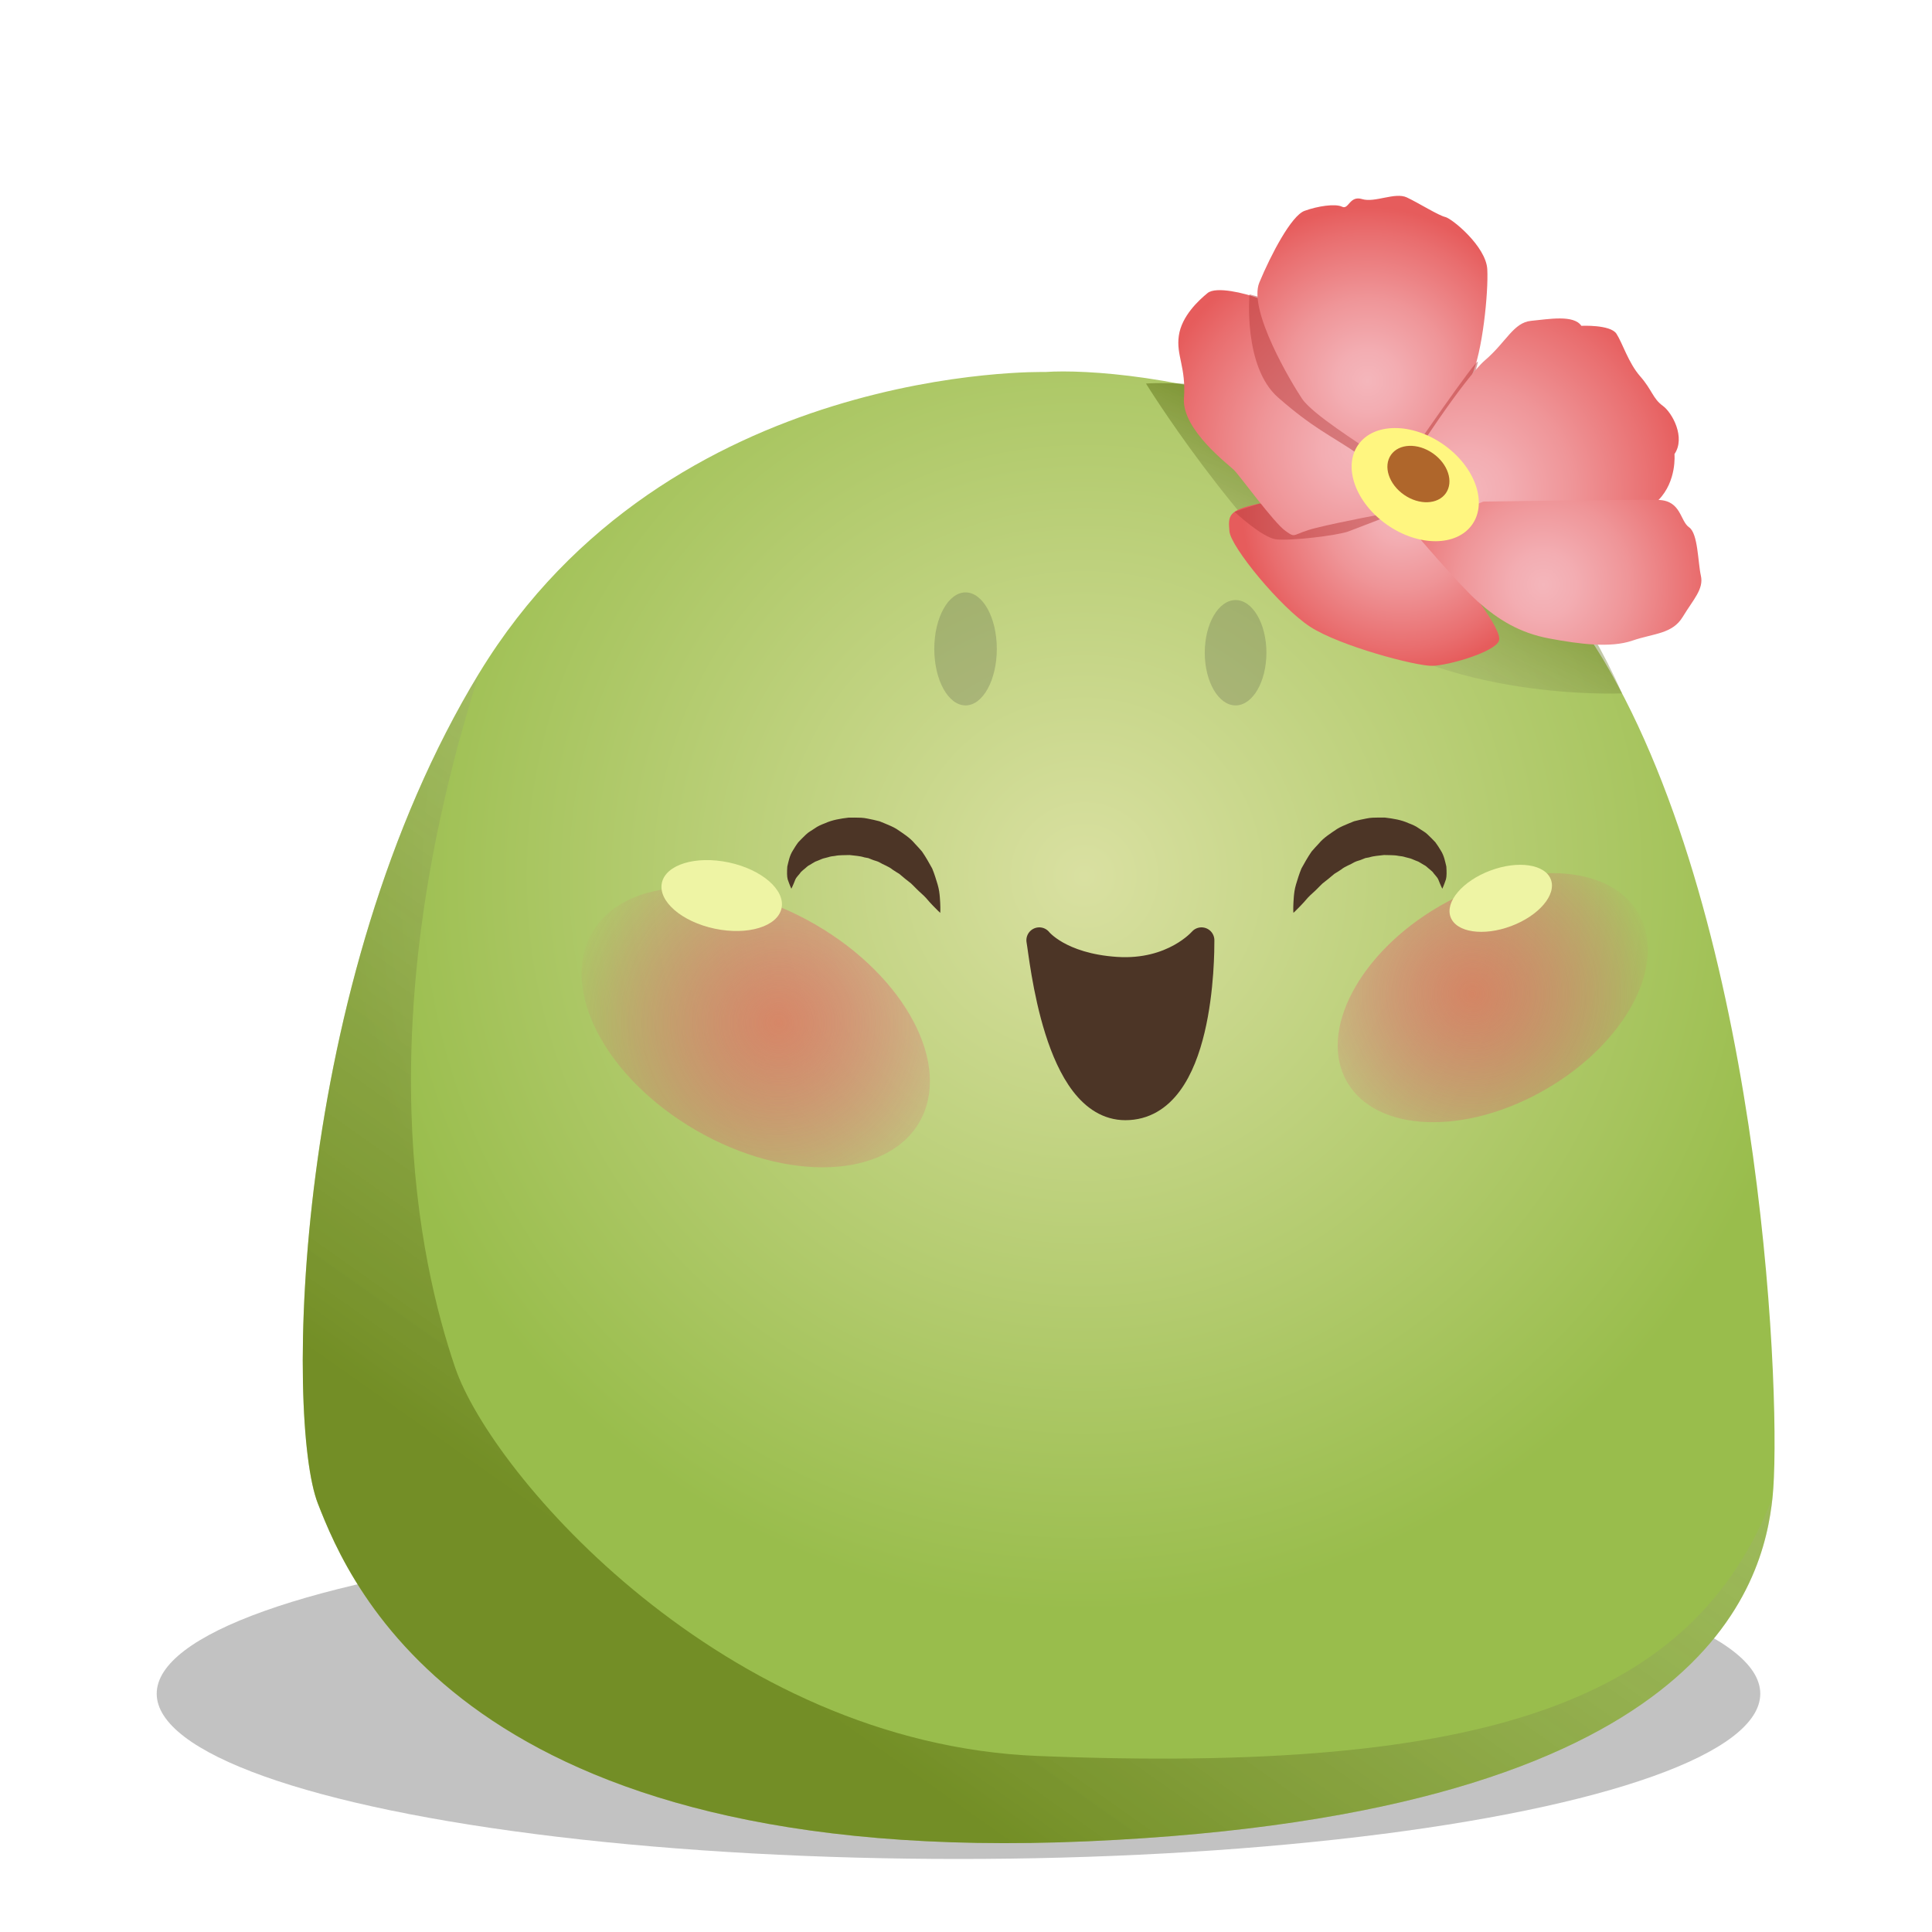 <?xml version="1.0" encoding="utf-8"?>
<!-- Generator: Adobe Illustrator 16.0.0, SVG Export Plug-In . SVG Version: 6.00 Build 0)  -->
<!DOCTYPE svg PUBLIC "-//W3C//DTD SVG 1.1//EN" "http://www.w3.org/Graphics/SVG/1.1/DTD/svg11.dtd">
<svg version="1.1" xmlns="http://www.w3.org/2000/svg" xmlns:xlink="http://www.w3.org/1999/xlink" x="0px" y="0px" width="150px"
	 height="150px" viewBox="0 0 150 150" enable-background="new 0 0 150 150" xml:space="preserve">
<g id="body">
	<ellipse opacity="0.3" fill="#333333" cx="74.417" cy="131.499" rx="62.25" ry="12.831"/>
	<g>
		<radialGradient id="SVGID_1_" cx="84.186" cy="68.013" r="57.133" gradientUnits="userSpaceOnUse">
			<stop  offset="0" style="stop-color:#D9E0A1"/>
			<stop  offset="1" style="stop-color:#99BD4C"/>
		</radialGradient>
		<path fill="url(#SVGID_1_)" d="M81.149,28.882c0,0-29.263-0.738-43.931,23.353c-14.668,24.091-15.037,58.098-12.541,64.495
			c2.496,6.398,11.578,28.354,59.781,26.228c48.201-2.126,52.452-20.083,53.162-26.699s-0.583-42.849-12.578-64.074
			C113.048,30.958,87.418,28.449,81.149,28.882z"/>
		<linearGradient id="SVGID_2_" gradientUnits="userSpaceOnUse" x1="121.715" y1="37.923" x2="57.882" y2="128.422">
			<stop  offset="0" style="stop-color:#FFFFFF;stop-opacity:0"/>
			<stop  offset="1" style="stop-color:#4E6000"/>
		</linearGradient>
		<path opacity="0.5" fill="url(#SVGID_2_)" d="M35.334,106.167C32.5,97.833,28.5,79.5,37.219,52.234
			c-14.668,24.091-15.037,58.098-12.541,64.495c2.496,6.398,11.578,28.354,59.781,26.228c48.201-2.126,52.452-20.083,53.162-26.699
			C131.5,132,115.631,137.741,80.57,136.333C56.209,135.354,38.167,114.501,35.334,106.167z"/>
	</g>
	<g>
		<linearGradient id="SVGID_3_" gradientUnits="userSpaceOnUse" x1="96.329" y1="64.661" x2="109.503" y2="37.595">
			<stop  offset="0" style="stop-color:#FFFFFF;stop-opacity:0"/>
			<stop  offset="1" style="stop-color:#4E6000"/>
		</linearGradient>
		<path opacity="0.5" fill="url(#SVGID_3_)" d="M88.973,29.777c0,0,25.423-1.917,36.963,24.057c0,0-14.036,0.644-22.128-6.232
			C95.715,40.727,88.973,29.777,88.973,29.777z"/>
		
			<radialGradient id="SVGID_4_" cx="107.816" cy="5.764" r="12.317" gradientTransform="matrix(0.995 0.099 -0.099 0.995 2.079 23.418)" gradientUnits="userSpaceOnUse">
			<stop  offset="0" style="stop-color:#F4B6BB"/>
			<stop  offset="0.177" style="stop-color:#F3ADB2"/>
			<stop  offset="0.472" style="stop-color:#EF9598"/>
			<stop  offset="0.846" style="stop-color:#E96E6F"/>
			<stop  offset="1" style="stop-color:#E65C5C"/>
		</radialGradient>
		<path fill="url(#SVGID_4_)" d="M108.067,38.344c0,0-7.874,0.252-10.31,0.756c-2.437,0.504-2.407,0.953-2.303,2.157
			c0.105,1.203,3.961,5.911,6.272,7.408s8.196,3.052,9.465,3.029c1.271-0.022,4.88-1.08,5.189-1.944s-2.679-4.551-3.744-5.832
			c-1.065-1.283-1.713-3.77-2.32-4.408C109.709,38.872,108.067,38.344,108.067,38.344z"/>
		<path opacity="0.5" fill="#BA3E3E" d="M95.854,39.74l1.903-0.641l9.876,0.498l0.087,0.496c0,0-2.167,0.842-3.025,1.165
			c-0.858,0.322-4.569,0.757-5.642,0.612C97.98,41.726,95.854,39.74,95.854,39.74z"/>
		
			<radialGradient id="SVGID_5_" cx="104.07" cy="1.08" r="16.217" gradientTransform="matrix(0.995 0.099 -0.099 0.995 2.079 23.418)" gradientUnits="userSpaceOnUse">
			<stop  offset="0" style="stop-color:#F4B6BB"/>
			<stop  offset="0.177" style="stop-color:#F3ADB2"/>
			<stop  offset="0.472" style="stop-color:#EF9598"/>
			<stop  offset="0.846" style="stop-color:#E96E6F"/>
			<stop  offset="1" style="stop-color:#E65C5C"/>
		</radialGradient>
		<path fill="url(#SVGID_5_)" d="M107.746,39.832c0,0-3.598,0.665-5.548,1.15s-1.513,0.869-2.4,0.236
			c-0.889-0.631-3.565-4.301-3.974-4.711c-0.408-0.411-4.075-3.153-3.902-5.582c0.175-2.428-0.619-3.321-0.398-4.861
			c0.221-1.541,1.565-2.766,2.231-3.311c0.665-0.545,2.919,0.019,3.9,0.388c0.983,0.369,6.003,5.896,6.003,5.896l3.897,6.568
			L107.746,39.832z"/>
		<path opacity="0.5" fill="#BA3E3E" d="M97.008,22.857c0,0-0.498,5.636,2.233,8.014c2.731,2.381,3.897,2.824,6.174,4.359
			s2.294,1.959,2.294,1.959s1.415,1.748,1.704-1.823c0.29-3.571-4.885-10.567-4.885-10.567L97.008,22.857z"/>
		
			<radialGradient id="SVGID_6_" cx="104.205" cy="-4.192" r="13.488" gradientTransform="matrix(0.995 0.099 -0.099 0.995 2.079 23.418)" gradientUnits="userSpaceOnUse">
			<stop  offset="0" style="stop-color:#F4B6BB"/>
			<stop  offset="0.177" style="stop-color:#F3ADB2"/>
			<stop  offset="0.472" style="stop-color:#EF9598"/>
			<stop  offset="0.846" style="stop-color:#E96E6F"/>
			<stop  offset="1" style="stop-color:#E65C5C"/>
		</radialGradient>
		<path fill="url(#SVGID_6_)" d="M107.906,38.222c0,0-1.732-3.229-1.94-3.453c-0.207-0.224-4.048-2.577-4.876-3.813
			c-0.827-1.237-4.207-6.871-3.314-9.024c0.895-2.153,2.481-5.188,3.507-5.561c1.024-0.374,2.392-0.578,2.915-0.321
			c0.522,0.256,0.569-0.894,1.559-0.592c0.989,0.302,2.552-0.561,3.469-0.13c0.916,0.431,2.45,1.398,2.981,1.519
			c0.532,0.121,3.17,2.285,3.265,4.061c0.096,1.775-0.373,6.484-1.233,8.299c-0.86,1.816-2.815,4.408-2.916,4.737
			s-1.011,2.64-1.011,2.64L107.906,38.222z"/>
		<path opacity="0.5" fill="#BA3E3E" d="M109.847,35.797l4.406-6.092c0,0,0.349-0.922,0.484-1.582
			c0.136-0.659-5.542,7.609-5.542,7.609L109.847,35.797z"/>
		
			<radialGradient id="SVGID_7_" cx="112.789" cy="3.514" r="17.234" gradientTransform="matrix(0.995 0.099 -0.099 0.995 2.079 23.418)" gradientUnits="userSpaceOnUse">
			<stop  offset="0" style="stop-color:#F4B6BB"/>
			<stop  offset="0.177" style="stop-color:#F3ADB2"/>
			<stop  offset="0.472" style="stop-color:#EF9598"/>
			<stop  offset="0.846" style="stop-color:#E96E6F"/>
			<stop  offset="1" style="stop-color:#E65C5C"/>
		</radialGradient>
		<path fill="url(#SVGID_7_)" d="M109.331,36.189c0.021-0.201,4.349-6.835,5.981-8.234c1.634-1.4,2.192-2.913,3.564-3.045
			c1.371-0.133,3.309-0.49,3.9,0.387c0,0,2.253-0.111,2.724,0.614c0.472,0.726,0.93,2.267,1.845,3.308
			c0.915,1.043,0.983,1.729,1.743,2.279c0.761,0.552,1.792,2.482,0.917,3.757c0,0,0.199,2.09-1.237,3.562
			c-1.438,1.473-15.149,2.419-15.149,2.419L109.331,36.189z"/>
		
			<radialGradient id="SVGID_8_" cx="119.343" cy="10.205" r="14.127" gradientTransform="matrix(0.995 0.099 -0.099 0.995 2.079 23.418)" gradientUnits="userSpaceOnUse">
			<stop  offset="0" style="stop-color:#F4B6BB"/>
			<stop  offset="0.177" style="stop-color:#F3ADB2"/>
			<stop  offset="0.472" style="stop-color:#EF9598"/>
			<stop  offset="0.846" style="stop-color:#E96E6F"/>
			<stop  offset="1" style="stop-color:#E65C5C"/>
		</radialGradient>
		<path fill="url(#SVGID_8_)" d="M109.634,41.119c0,0,3.563,4.218,5.113,5.595c1.552,1.376,3.213,2.425,5.548,2.86
			c2.334,0.438,4.748,0.744,6.437,0.165s3.106-0.506,3.92-1.852c0.813-1.345,1.641-2.15,1.404-3.19
			c-0.235-1.04-0.217-3.279-0.916-3.758c-0.701-0.477-0.61-2.068-2.371-2.123c-1.761-0.053-13.598,0.128-13.598,0.128
			L109.634,41.119z"/>
		
			<ellipse transform="matrix(0.82 0.572 -0.572 0.82 41.25 -56.1)" fill="#FFF680" cx="109.932" cy="37.616" rx="5.402" ry="3.808"/>
		
			<ellipse transform="matrix(0.82 0.572 -0.572 0.82 40.846 -56.391)" fill="#AF662B" cx="110.163" cy="36.807" rx="2.599" ry="1.961"/>
	</g>
</g>
<g id="face">
	<g>
		<radialGradient id="SVGID_9_" cx="60.45" cy="79.413" r="16.713" gradientUnits="userSpaceOnUse">
			<stop  offset="0" style="stop-color:#E65C5C;stop-opacity:0.7"/>
			<stop  offset="1" style="stop-color:#ED1E79;stop-opacity:0"/>
		</radialGradient>
		<path opacity="0.9" fill="url(#SVGID_9_)" d="M71.379,87.124c-2.556,4.414-10.314,4.698-17.331,0.636
			c-7.018-4.062-10.635-10.933-8.079-15.346c2.556-4.414,10.315-4.699,17.332-0.637C70.318,75.84,73.935,82.71,71.379,87.124z"/>
		
			<radialGradient id="SVGID_10_" cx="-342.97" cy="77.143" r="14.878" gradientTransform="matrix(-1 0 0 1 -228.652 0)" gradientUnits="userSpaceOnUse">
			<stop  offset="0" style="stop-color:#E65C5C;stop-opacity:0.7"/>
			<stop  offset="1" style="stop-color:#ED1E79;stop-opacity:0"/>
		</radialGradient>
		<path opacity="0.9" fill="url(#SVGID_10_)" d="M104.588,84.007c2.275,3.929,9.182,4.182,15.428,0.565
			c6.247-3.615,9.467-9.732,7.192-13.66c-2.275-3.93-9.183-4.184-15.429-0.567C105.532,73.961,102.313,80.077,104.588,84.007z"/>
		
			<path fill="#4C3526" stroke="#4C3526" stroke-width="2" stroke-linecap="round" stroke-linejoin="round" stroke-miterlimit="10" d="
			M93.284,73c0,1.188,0.012,12.971-5.909,12.971c-5.352,0-6.447-11.677-6.687-12.971c0,0,1.562,2.001,5.979,2.292
			S93.284,73,93.284,73z"/>
		
			<ellipse transform="matrix(0.978 0.207 -0.207 0.978 15.578 -10.087)" fill="#EEF4A4" cx="56.083" cy="69.538" rx="4.75" ry="2.629"/>
		
			<ellipse transform="matrix(-0.936 0.351 -0.351 -0.936 250.021 94.2)" fill="#EEF4A4" cx="116.458" cy="69.798" rx="4.159" ry="2.302"/>
		<ellipse opacity="0.2" fill="#333333" cx="74.965" cy="50.381" rx="2.427" ry="4.387"/>
		<ellipse opacity="0.2" fill="#333333" cx="95.931" cy="50.678" rx="2.393" ry="4.09"/>
		<path fill="#4C3526" d="M61.44,69c0,0-0.125-0.263-0.283-0.723c-0.063-0.229-0.061-0.583-0.031-1.001
			c0.091-0.361,0.168-0.837,0.431-1.242c0.125-0.206,0.261-0.431,0.423-0.642c0.175-0.191,0.371-0.38,0.576-0.579
			c0.201-0.208,0.456-0.327,0.7-0.499c0.244-0.178,0.519-0.292,0.804-0.4c0.562-0.257,1.188-0.357,1.825-0.434
			c0.319,0,0.644-0.008,0.969,0.009c0.325,0.01,0.639,0.105,0.96,0.161l0.474,0.115l0.447,0.182
			c0.295,0.125,0.596,0.245,0.862,0.408c0.517,0.351,1.047,0.68,1.418,1.128c0.196,0.214,0.395,0.417,0.569,0.628
			c0.157,0.224,0.295,0.452,0.426,0.673c0.125,0.221,0.247,0.437,0.365,0.645c0.094,0.218,0.165,0.437,0.235,0.642
			c0.133,0.416,0.257,0.788,0.307,1.133c0.052,0.344,0.064,0.651,0.08,0.897C73.023,70.594,73,70.875,73,70.875
			s-0.227-0.2-0.555-0.547c-0.162-0.174-0.363-0.378-0.559-0.62c-0.211-0.234-0.499-0.456-0.752-0.72
			c-0.135-0.126-0.255-0.271-0.4-0.398c-0.149-0.118-0.305-0.24-0.463-0.365c-0.158-0.121-0.298-0.264-0.46-0.384
			c-0.178-0.1-0.341-0.215-0.512-0.324c-0.316-0.26-0.712-0.374-1.053-0.584c-0.179-0.091-0.38-0.12-0.561-0.202l-0.276-0.11
			l-0.291-0.053c-0.379-0.123-0.767-0.13-1.154-0.183c-0.381,0.02-0.773-0.011-1.136,0.068c-0.19,0.015-0.373,0.047-0.541,0.104
			c-0.168,0.053-0.363,0.076-0.515,0.148c-0.156,0.066-0.312,0.135-0.477,0.194c-0.147,0.073-0.269,0.168-0.413,0.246
			c-0.157,0.071-0.256,0.175-0.367,0.271c-0.109,0.095-0.241,0.19-0.33,0.286c-0.124,0.196-0.338,0.365-0.437,0.588
			C61.575,68.742,61.44,69,61.44,69z"/>
		<path fill="#4C3526" d="M111.981,69c0,0-0.135-0.258-0.31-0.711c-0.099-0.223-0.313-0.392-0.437-0.588
			c-0.089-0.095-0.221-0.191-0.33-0.286c-0.111-0.096-0.21-0.2-0.367-0.271c-0.145-0.077-0.266-0.172-0.413-0.246
			c-0.165-0.059-0.32-0.128-0.477-0.194c-0.151-0.072-0.347-0.095-0.515-0.148c-0.168-0.056-0.351-0.089-0.541-0.104
			c-0.362-0.079-0.755-0.048-1.136-0.068c-0.388,0.053-0.775,0.061-1.154,0.183l-0.291,0.053l-0.276,0.11
			c-0.181,0.082-0.382,0.111-0.561,0.202c-0.341,0.21-0.736,0.324-1.053,0.584c-0.171,0.109-0.334,0.225-0.512,0.324
			c-0.162,0.121-0.302,0.263-0.46,0.384c-0.158,0.125-0.313,0.247-0.463,0.365c-0.146,0.127-0.266,0.272-0.4,0.398
			c-0.253,0.264-0.541,0.485-0.752,0.72c-0.195,0.241-0.396,0.445-0.559,0.62c-0.328,0.347-0.555,0.547-0.555,0.547
			s-0.023-0.281,0.003-0.775c0.016-0.246,0.028-0.553,0.08-0.897c0.05-0.345,0.174-0.717,0.307-1.133
			c0.07-0.206,0.142-0.424,0.235-0.642c0.118-0.208,0.24-0.423,0.365-0.645c0.131-0.221,0.269-0.449,0.426-0.673
			c0.175-0.211,0.373-0.414,0.569-0.628c0.371-0.448,0.901-0.777,1.418-1.128c0.267-0.163,0.567-0.282,0.862-0.408l0.447-0.182
			l0.474-0.115c0.321-0.055,0.635-0.15,0.96-0.161c0.325-0.018,0.649-0.01,0.969-0.009c0.638,0.077,1.264,0.177,1.825,0.434
			c0.285,0.107,0.56,0.222,0.804,0.4c0.244,0.172,0.499,0.291,0.7,0.499c0.205,0.199,0.401,0.388,0.576,0.579
			c0.162,0.211,0.298,0.436,0.423,0.642c0.263,0.404,0.34,0.881,0.431,1.242c0.029,0.418,0.032,0.772-0.031,1.001
			C112.106,68.737,111.981,69,111.981,69z"/>
	</g>
</g>
</svg>
